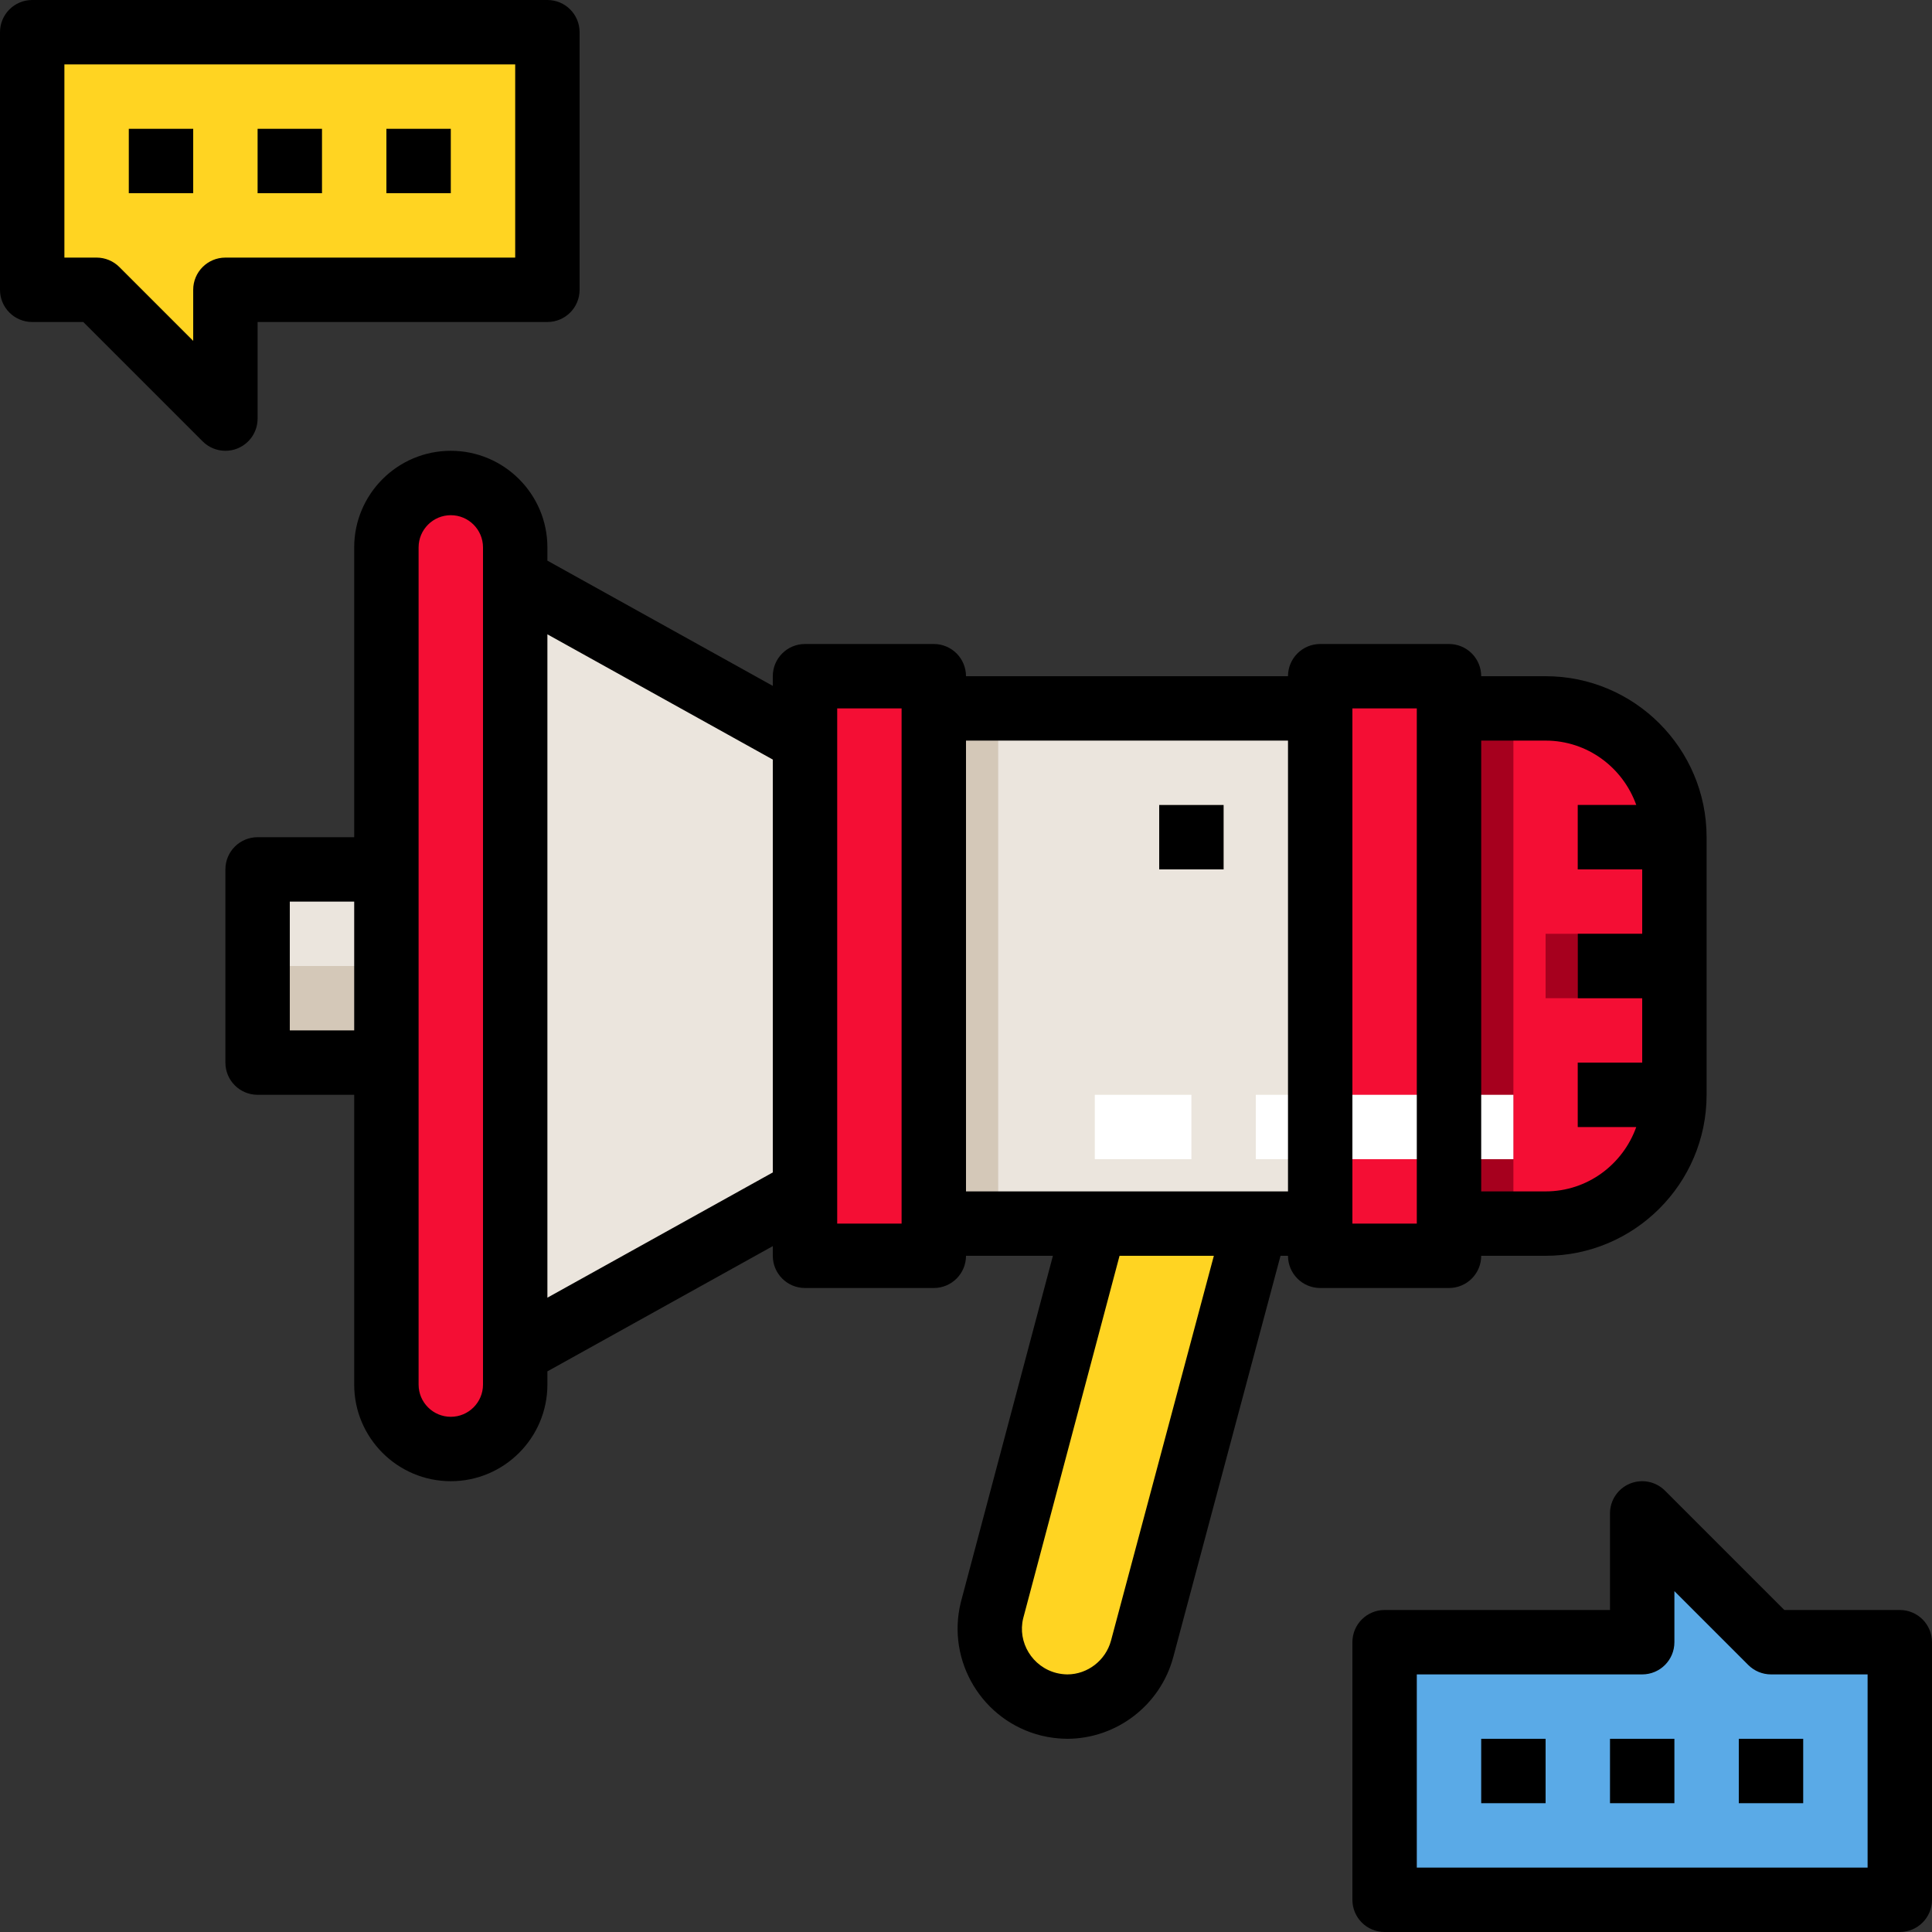 <?xml version="1.0" encoding="iso-8859-1"?>
<!-- Generator: Adobe Illustrator 19.0.0, SVG Export Plug-In . SVG Version: 6.00 Build 0)  -->
<svg version="1.1" id="Capa_1" xmlns="http://www.w3.org/2000/svg" xmlns:xlink="http://www.w3.org/1999/xlink" x="0px" y="0px"
	 viewBox="0 0 480 480" style="enable-background:new 0 0 480 480;" xml:space="preserve">
<rect x="0" y="0" width="480" height="480" fill="#333333" stroke="none"/>
<path id="SVGCleanerId_0" style="fill:#F40E34;" d="M128,136c0-8.837-7.164-16-16-16s-16,7.163-16,16v208c0,8.836,7.164,16,16,16
	s16-7.164,16-16v-8V144V136z"/>
<g>
	<polygon style="fill:#EBE5DD;" points="128,144 128,336 200,296 200,184 	"/>
	<rect x="232" y="176" style="fill:#EBE5DD;" width="96" height="128"/>
</g>
<g>
	<rect x="328" y="168" style="fill:#F40E34;" width="32" height="144"/>
	<rect x="200" y="168" style="fill:#F40E34;" width="32" height="144"/>
</g>
<polygon style="fill:#D4C8B8;" points="144,328 128,336 128,144 144,152 "/>
<g>
	<path style="fill:#F40E34;" d="M360,176h24c17.673,0,32,14.327,32,32v64c0,17.673-14.327,32-32,32h-24V176z"/>
	<path style="fill:#F40E34;" d="M272,304l-25.52,96c-2.563,10.381,3.774,20.873,14.155,23.436c1.468,0.362,2.973,0.552,4.485,0.564
		l0,0c8.732-0.024,16.367-5.889,18.64-14.32L312,304H272z"/>
</g>
<g>
	<rect x="384" y="232" style="fill:#A6001E;" width="32" height="16"/>
	<rect x="392" y="200" style="fill:#A6001E;" width="24" height="16"/>
	<rect x="392" y="264" style="fill:#A6001E;" width="24" height="16"/>
</g>
<rect x="288" y="200" style="fill:#D4C8B8;" width="16" height="16"/>
<polygon style="fill:#5AAAE7;" points="344,408 408,408 408,376 440,408 472,408 472,472 344,472 "/>
<g>
	<rect id="SVGCleanerId_1" x="432" y="432" width="16" height="16"/>
</g>
<rect x="400" y="432" width="16" height="16"/>
<g>
	<rect id="SVGCleanerId_2" x="368" y="432" width="16" height="16"/>
</g>
<polygon style="fill:#5AAAE7;" points="344,408 408,408 408,376 440,408 472,408 472,472 344,472 "/>
<g>
	<g>
		<rect id="SVGCleanerId_1_1_" x="432" y="432" style="fill:#FFD422;" width="16" height="16"/>
	</g>
	<rect x="400" y="432" style="fill:#FFD422;" width="16" height="16"/>
	<g>
		<rect id="SVGCleanerId_2_1_" x="368" y="432" style="fill:#FFD422;" width="16" height="16"/>
	</g>
	<polygon style="fill:#FFD422;" points="8,72 24,72 56,104 56,72 136,72 136,8 8,8 	"/>
</g>
<g>
	<rect x="96" y="32" style="fill:#5AAAE7;" width="16" height="16"/>
	<rect x="64" y="32" style="fill:#5AAAE7;" width="16" height="16"/>
	<rect x="32" y="32" style="fill:#5AAAE7;" width="16" height="16"/>
</g>
<rect x="360" y="176" style="fill:#A6001E;" width="16" height="128"/>
<g>
	<rect x="232" y="176" style="fill:#D4C8B8;" width="16" height="128"/>
	<rect x="64" y="240" style="fill:#D4C8B8;" width="32" height="24"/>
</g>
<rect x="64" y="216" style="fill:#EBE5DD;" width="32" height="24"/>
<g>
	<rect x="272" y="272" style="fill:#FFFFFF;" width="24" height="16"/>
	<rect x="312" y="272" style="fill:#FFFFFF;" width="64" height="16"/>
</g>
<g>
	<path id="SVGCleanerId_0_1_" style="fill:#F40E34;" d="M128,136c0-8.837-7.164-16-16-16s-16,7.163-16,16v208
		c0,8.836,7.164,16,16,16s16-7.164,16-16v-8V144V136z"/>
</g>
<polygon style="fill:#EBE5DD;" points="128,144 128,336 200,296 200,184 "/>
<path style="fill:#FFD422;" d="M272,304l-25.52,96c-2.563,10.381,3.774,20.873,14.155,23.436c1.468,0.362,2.973,0.552,4.485,0.564
	l0,0c8.732-0.024,16.367-5.889,18.64-14.32L312,304H272z"/>
<polygon style="fill:#5AAAE7;" points="344,408 408,408 408,376 440,408 472,408 472,472 344,472 "/>
<polygon style="fill:#FFD422;" points="8,72 24,72 56,104 56,72 136,72 136,8 8,8 "/>
<path d="M368,312h16c22.055,0,40-17.945,40-40v-24v-16v-24c0-22.055-17.945-40-40-40h-16c0-4.422-3.578-8-8-8h-32
	c-4.422,0-8,3.578-8,8h-80c0-4.422-3.578-8-8-8h-32c-4.422,0-8,3.578-8,8v2.405l-56-31.116V136c0-13.234-10.766-24-24-24
	s-24,10.766-24,24v72H64c-4.422,0-8,3.578-8,8v48c0,4.422,3.578,8,8,8h24v72c0,13.234,10.766,24,24,24s24-10.766,24-24v-3.289
	l56-31.116V312c0,4.422,3.578,8,8,8h32c4.422,0,8-3.578,8-8h21.593l-22.882,86.086c-3.617,14.641,5.359,29.5,20.023,33.125
	c2.055,0.5,4.172,0.766,6.406,0.789c12.305-0.031,23.133-8.352,26.344-20.258L318.14,312H320c0,4.422,3.578,8,8,8h32
	C364.422,320,368,316.422,368,312z M384,184c10.416,0,19.213,6.708,22.526,16H392v16h16v16h-16v16h16v16h-16v16h14.526
	c-3.313,9.292-12.11,16-22.526,16h-16V184H384z M72,256v-32h16v32H72z M120,344c0,4.414-3.586,8-8,8s-8-3.586-8-8v-80v-48v-80
	c0-4.414,3.586-8,8-8s8,3.586,8,8v8v192V344z M136,322.405V157.595l56,31.116v102.578L136,322.405z M208,304v-8V184v-8h16v128H208z
	 M276.031,407.594c-1.328,4.938-5.828,8.391-10.828,8.406c-0.906-0.008-1.805-0.125-2.648-0.328
	c-6.086-1.5-9.813-7.672-8.344-13.617L278.148,312h23.43L276.031,407.594z M312,296h-40h-32V184h80v112H312z M352,304h-16V176h16
	V304z"/>
<rect x="288" y="200" width="16" height="16"/>
<g>
	<rect id="SVGCleanerId_1_2_" x="432" y="432" width="16" height="16"/>
</g>
<rect x="400" y="432" width="16" height="16"/>
<g>
	<rect id="SVGCleanerId_2_2_" x="368" y="432" width="16" height="16"/>
</g>
<rect x="96" y="32" width="16" height="16"/>
<rect x="64" y="32" width="16" height="16"/>
<rect x="32" y="32" width="16" height="16"/>
<path d="M472,400h-28.688l-29.656-29.656c-2.289-2.289-5.719-2.969-8.719-1.734C401.945,369.844,400,372.766,400,376v24h-56
	c-4.422,0-8,3.578-8,8v64c0,4.422,3.578,8,8,8h128c4.422,0,8-3.578,8-8v-64C480,403.578,476.422,400,472,400z M464,464H352v-48h56
	c4.422,0,8-3.578,8-8v-12.688l18.344,18.344c1.5,1.5,3.531,2.344,5.656,2.344h24V464z"/>
<path d="M59.063,111.391C62.055,110.156,64,107.234,64,104V80h72c4.422,0,8-3.578,8-8V8c0-4.422-3.578-8-8-8H8C3.578,0,0,3.578,0,8
	v64c0,4.422,3.578,8,8,8h12.688l29.656,29.656C51.875,111.188,53.922,112,56,112C57.031,112,58.07,111.805,59.063,111.391z M48,72
	v12.688L29.656,66.344C28.156,64.844,26.125,64,24,64h-8V16h112v48H56C51.578,64,48,67.578,48,72z"/>
<g>
</g>
<g>
</g>
<g>
</g>
<g>
</g>
<g>
</g>
<g>
</g>
<g>
</g>
<g>
</g>
<g>
</g>
<g>
</g>
<g>
</g>
<g>
</g>
<g>
</g>
<g>
</g>
<g>
</g>
</svg>
